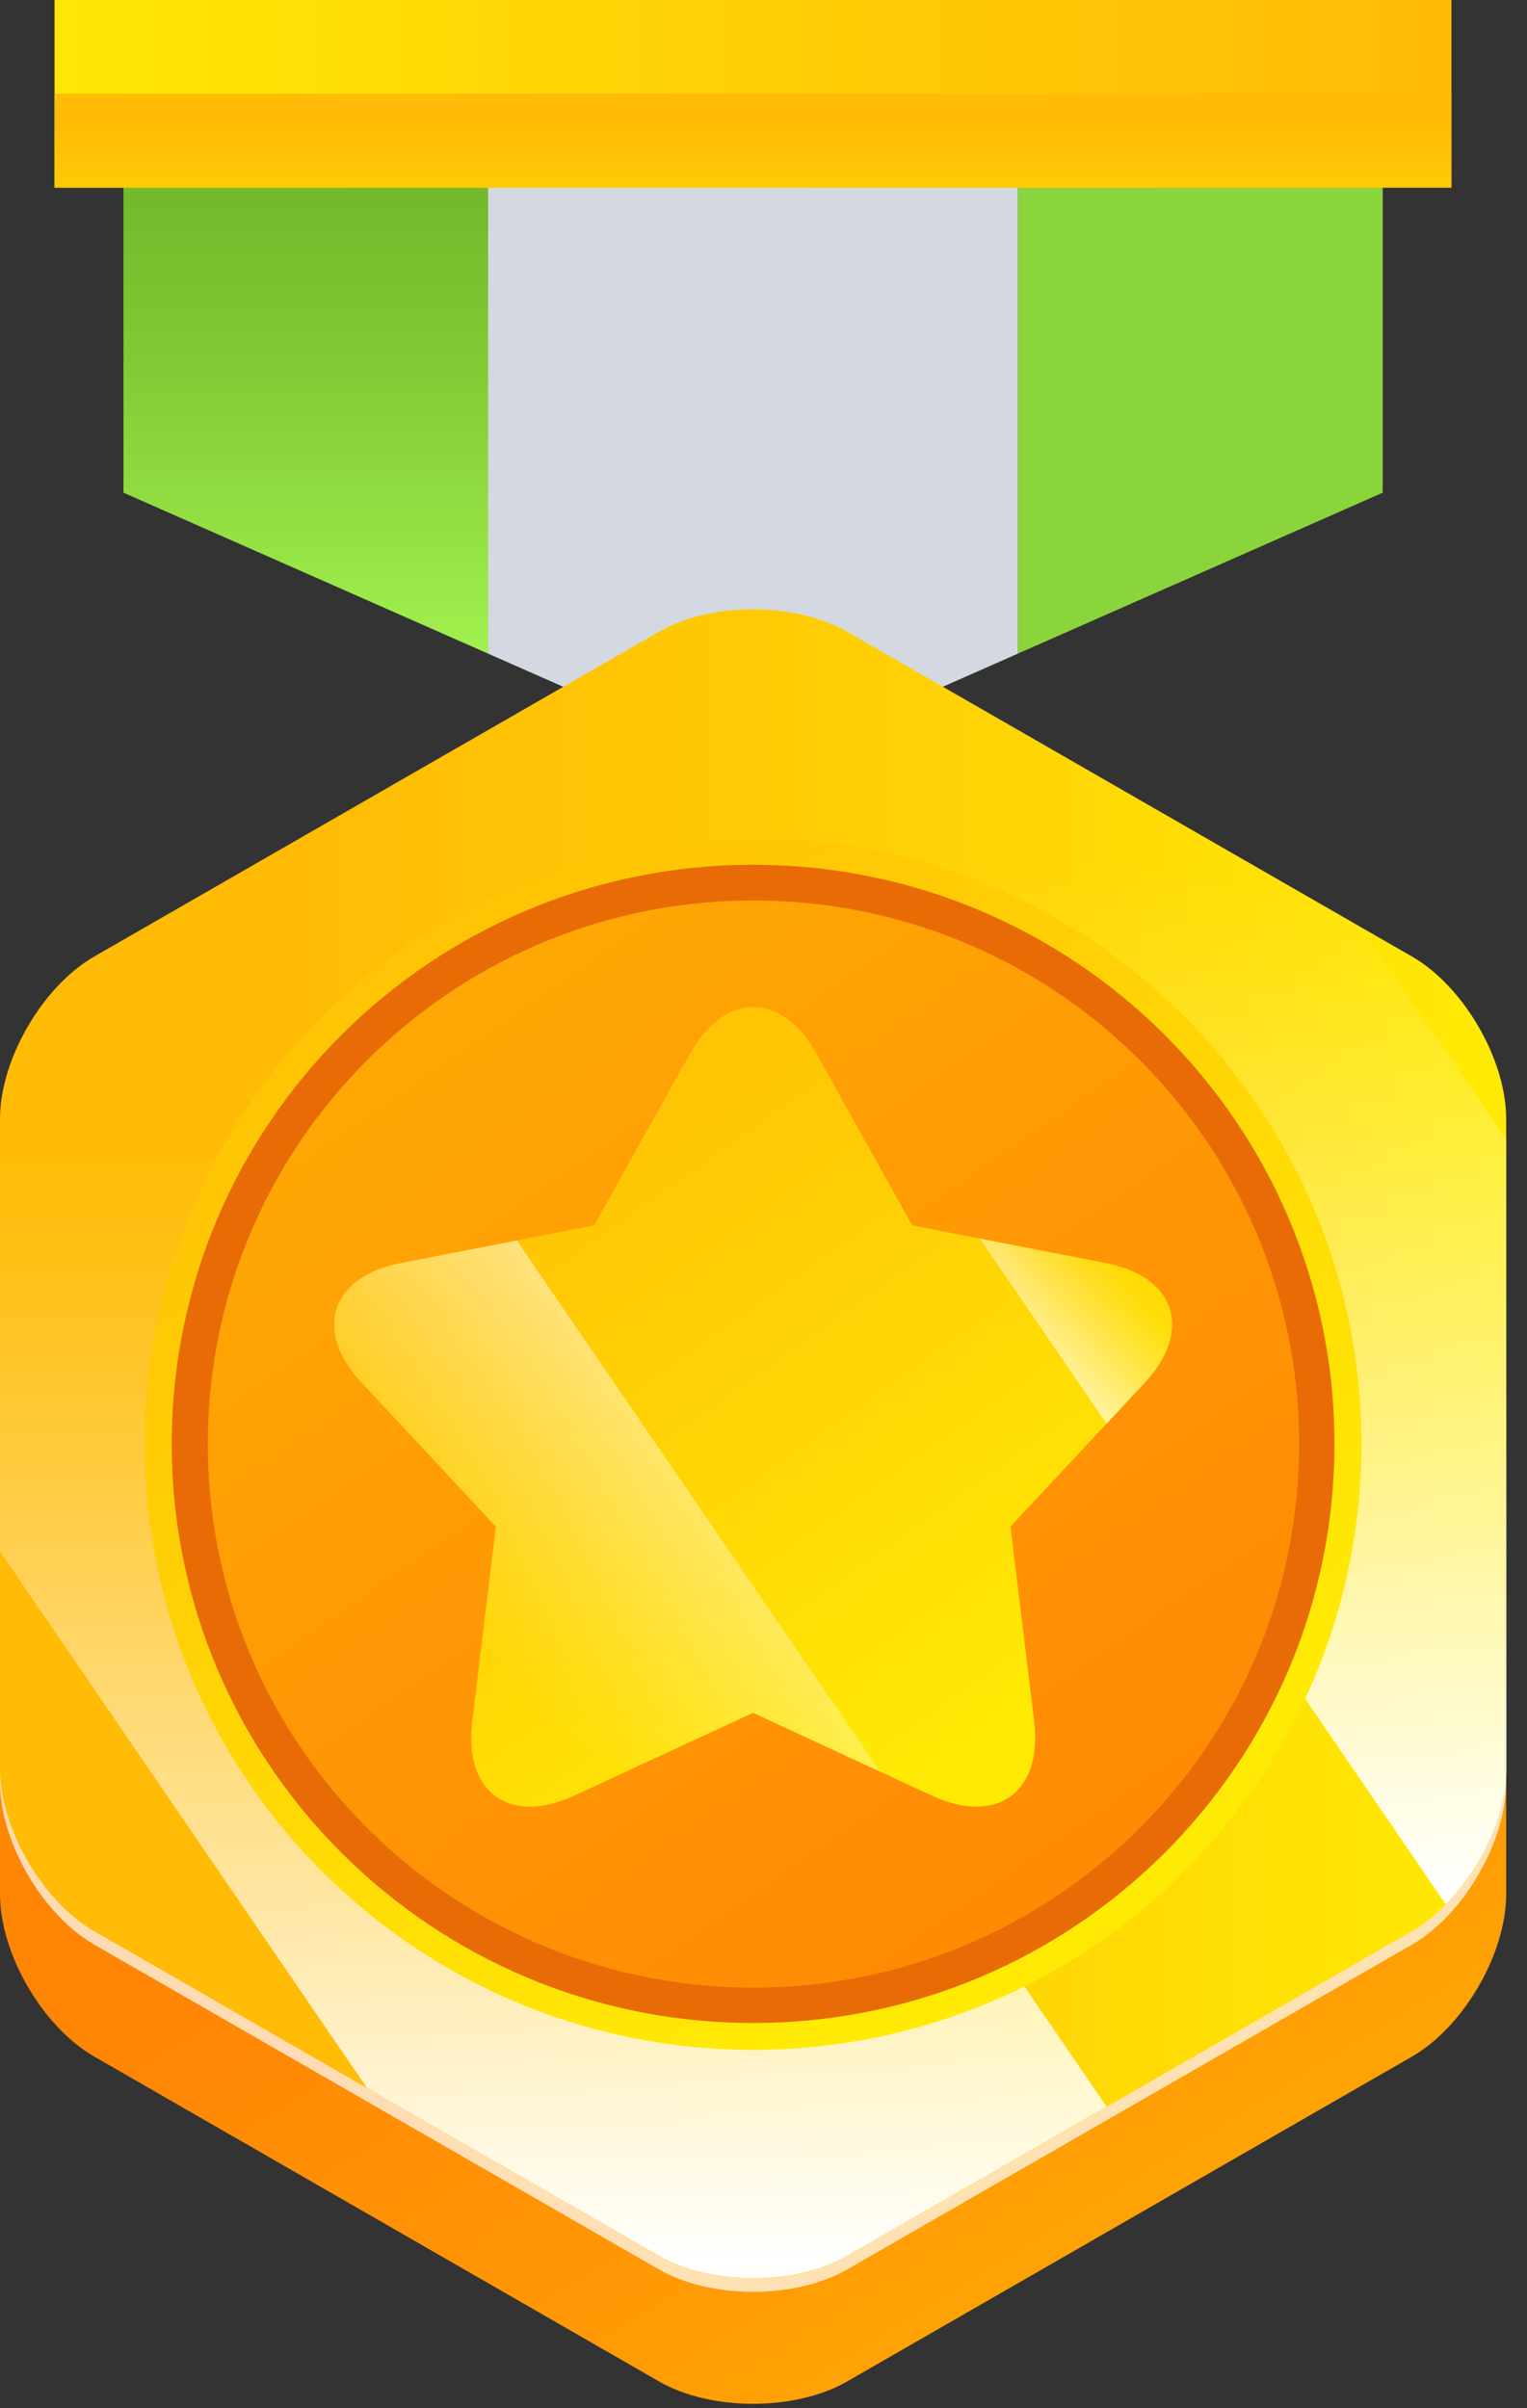 <svg width="52" height="82" viewBox="0 0 52 82" fill="none" xmlns="http://www.w3.org/2000/svg">
<rect x="0" y="0" width="52" height="82" fill="#333333" stroke="none"/>
<path d="M4.205 3.193V16.776L16.621 22.256V3.193H4.205Z" fill="url(#paint0_linear_102_698)"/>
<path d="M47.086 3.193H34.663V22.256L47.086 16.776V3.193Z" fill="url(#paint1_linear_102_698)"/>
<path d="M16.621 3.193V22.256L25.645 26.238L34.663 22.256V3.193H16.621Z" fill="url(#paint2_linear_102_698)"/>
<path d="M49.426 0H1.858V6.394H49.426V0Z" fill="url(#paint3_linear_102_698)"/>
<path d="M49.426 3.193H1.858V6.386H49.426V3.193Z" fill="url(#paint4_linear_102_698)"/>
<path d="M51.291 64.496C51.291 66.523 49.848 69.009 48.086 70.026L28.851 81.088C27.089 82.105 24.202 82.105 22.44 81.088L3.206 70.026C1.444 69.009 0 66.523 0 64.496V42.373C0 40.345 1.444 37.86 3.206 36.842L22.44 25.78C24.202 24.763 27.089 24.763 28.851 25.78L48.086 36.842C49.848 37.86 51.291 40.345 51.291 42.373V64.496Z" fill="url(#paint5_linear_102_698)"/>
<g style="mix-blend-mode:overlay" opacity="0.7">
<path d="M51.291 60.683C51.291 62.711 49.848 65.196 48.086 66.214L28.851 77.275C27.089 78.293 24.202 78.293 22.44 77.275L3.206 66.214C1.444 65.196 0 62.711 0 60.683V38.56C0 36.532 1.444 34.047 3.206 33.029L22.44 21.968C24.202 20.95 27.089 20.95 28.851 21.968L48.086 33.029C49.848 34.047 51.291 36.532 51.291 38.56V60.683Z" fill="white"/>
</g>
<path d="M51.291 60.226C51.291 62.254 49.848 64.739 48.086 65.757L28.851 76.818C27.089 77.836 24.202 77.836 22.44 76.818L3.206 65.757C1.444 64.739 0 62.254 0 60.226V38.103C0 36.075 1.444 33.59 3.206 32.572L22.44 21.511C24.202 20.493 27.089 20.493 28.851 21.511L48.086 32.572C49.848 33.59 51.291 36.075 51.291 38.103V60.226Z" fill="url(#paint6_linear_102_698)"/>
<path style="mix-blend-mode:overlay" d="M46.338 31.569L28.851 21.511C27.089 20.493 24.202 20.493 22.44 21.511L20.389 22.691L49.233 64.842C50.432 63.618 51.299 61.789 51.299 60.226V38.811L46.346 31.569H46.338Z" fill="url(#paint7_linear_102_698)"/>
<path style="mix-blend-mode:overlay" d="M8.721 29.401L3.206 32.572C1.444 33.59 0 36.075 0 38.103V52.829L12.497 71.096L22.44 76.811C24.202 77.828 27.089 77.828 28.851 76.811L37.684 71.73L8.721 29.394V29.401Z" fill="url(#paint8_linear_102_698)"/>
<path d="M25.646 69.798C37.086 69.798 46.361 60.56 46.361 49.164C46.361 37.769 37.086 28.531 25.646 28.531C14.205 28.531 4.931 37.769 4.931 49.164C4.931 60.56 14.205 69.798 25.646 69.798Z" fill="url(#paint9_linear_102_698)"/>
<g style="mix-blend-mode:multiply">
<path d="M25.646 68.883C36.579 68.883 45.443 60.055 45.443 49.164C45.443 38.274 36.579 29.446 25.646 29.446C14.712 29.446 5.849 38.274 5.849 49.164C5.849 60.055 14.712 68.883 25.646 68.883Z" fill="#E86B05"/>
</g>
<path d="M44.24 49.41C44.372 39.189 36.161 30.795 25.899 30.663C15.636 30.531 7.21 38.711 7.077 48.932C6.945 59.154 15.156 67.547 25.419 67.679C35.681 67.811 44.107 59.632 44.24 49.41Z" fill="url(#paint10_linear_102_698)"/>
<path d="M37.647 43.007L31.065 41.724L27.8 35.876C26.616 33.76 24.683 33.76 23.499 35.876L20.234 41.724L13.652 43.007C11.261 43.471 10.661 45.308 12.319 47.085L16.887 51.981L16.08 58.618C15.784 61.03 17.354 62.165 19.56 61.14L25.646 58.323L31.731 61.14C33.945 62.165 35.507 61.03 35.218 58.618L34.944 56.362L34.411 51.981L38.979 47.085C40.638 45.308 40.038 43.471 37.647 43.007Z" fill="url(#paint11_linear_102_698)"/>
<g style="mix-blend-mode:overlay">
<path d="M37.647 43.007L33.368 42.174L37.684 48.479L38.98 47.092C40.638 45.315 40.038 43.479 37.647 43.014V43.007Z" fill="url(#paint12_linear_102_698)"/>
<path d="M29.977 60.329L17.598 42.24L13.645 43.007C11.253 43.471 10.654 45.308 12.312 47.085L16.88 51.981L16.073 58.618C15.777 61.03 17.346 62.165 19.553 61.14L25.638 58.323L29.969 60.329H29.977Z" fill="url(#paint13_linear_102_698)"/>
</g>
<defs>
<linearGradient id="paint0_linear_102_698" x1="10.417" y1="22.064" x2="10.417" y2="6.939" gradientUnits="userSpaceOnUse">
<stop stop-color="#A1F04D"/>
<stop offset="0.64" stop-color="#82CA35"/>
<stop offset="1" stop-color="#75BA2B"/>
</linearGradient>
<linearGradient id="paint1_linear_102_698" x1="40.875" y1="-1.59288e-05" x2="40.875" y2="-1.59288e-05" gradientUnits="userSpaceOnUse">
<stop stop-color="#A1F04D"/>
<stop offset="0.64" stop-color="#82CA35"/>
<stop offset="1" stop-color="#75BA2B"/>
</linearGradient>
<linearGradient id="paint2_linear_102_698" x1="25.645" y1="-1.60161e-05" x2="25.645" y2="-1.60161e-05" gradientUnits="userSpaceOnUse">
<stop stop-color="white"/>
<stop offset="0.27" stop-color="#E3E6EB"/>
<stop offset="0.75" stop-color="#B9C0CD"/>
<stop offset="1" stop-color="#A9B2C2"/>
</linearGradient>
<linearGradient id="paint3_linear_102_698" x1="0.163" y1="3.193" x2="48.819" y2="3.193" gradientUnits="userSpaceOnUse">
<stop stop-color="#FFEA05"/>
<stop offset="0.59" stop-color="#FFCB05"/>
<stop offset="1" stop-color="#FFBB05"/>
</linearGradient>
<linearGradient id="paint4_linear_102_698" x1="25.646" y1="10.199" x2="25.646" y2="4.107" gradientUnits="userSpaceOnUse">
<stop stop-color="#FFEA05"/>
<stop offset="0.59" stop-color="#FFCB05"/>
<stop offset="1" stop-color="#FFBB05"/>
</linearGradient>
<linearGradient id="paint5_linear_102_698" x1="40.556" y1="77.386" x2="26.938" y2="55.333" gradientUnits="userSpaceOnUse">
<stop stop-color="#FFA705"/>
<stop offset="0.45" stop-color="#FF9605"/>
<stop offset="1" stop-color="#FF8605"/>
</linearGradient>
<linearGradient id="paint6_linear_102_698" x1="50.766" y1="49.172" x2="10.076" y2="49.172" gradientUnits="userSpaceOnUse">
<stop stop-color="#FFEA05"/>
<stop offset="0.59" stop-color="#FFCB05"/>
<stop offset="1" stop-color="#FFBB05"/>
</linearGradient>
<linearGradient id="paint7_linear_102_698" x1="35.84" y1="64.392" x2="35.84" y2="29.416" gradientUnits="userSpaceOnUse">
<stop stop-color="white"/>
<stop offset="0.11" stop-color="white" stop-opacity="0.87"/>
<stop offset="0.44" stop-color="white" stop-opacity="0.5"/>
<stop offset="0.71" stop-color="white" stop-opacity="0.23"/>
<stop offset="0.9" stop-color="white" stop-opacity="0.06"/>
<stop offset="1" stop-color="white" stop-opacity="0"/>
</linearGradient>
<linearGradient id="paint8_linear_102_698" x1="18.842" y1="77.084" x2="18.842" y2="38.87" gradientUnits="userSpaceOnUse">
<stop stop-color="white"/>
<stop offset="0.11" stop-color="white" stop-opacity="0.87"/>
<stop offset="0.44" stop-color="white" stop-opacity="0.5"/>
<stop offset="0.71" stop-color="white" stop-opacity="0.23"/>
<stop offset="0.9" stop-color="white" stop-opacity="0.06"/>
<stop offset="1" stop-color="white" stop-opacity="0"/>
</linearGradient>
<linearGradient id="paint9_linear_102_698" x1="35.7" y1="63.205" x2="7.132" y2="23.012" gradientUnits="userSpaceOnUse">
<stop stop-color="#FFEA05"/>
<stop offset="0.59" stop-color="#FFCB05"/>
<stop offset="1" stop-color="#FFBB05"/>
</linearGradient>
<linearGradient id="paint10_linear_102_698" x1="15.733" y1="34.933" x2="39.836" y2="69.711" gradientUnits="userSpaceOnUse">
<stop stop-color="#FFA705"/>
<stop offset="0.45" stop-color="#FF9605"/>
<stop offset="1" stop-color="#FF8605"/>
</linearGradient>
<linearGradient id="paint11_linear_102_698" x1="33.027" y1="59.393" x2="14.136" y2="32.819" gradientUnits="userSpaceOnUse">
<stop stop-color="#FFEA05"/>
<stop offset="0.59" stop-color="#FFCB05"/>
<stop offset="1" stop-color="#FFBB05"/>
</linearGradient>
<linearGradient id="paint12_linear_102_698" x1="33.708" y1="46.959" x2="38.061" y2="43.012" gradientUnits="userSpaceOnUse">
<stop stop-color="white"/>
<stop offset="0.11" stop-color="white" stop-opacity="0.87"/>
<stop offset="0.44" stop-color="white" stop-opacity="0.5"/>
<stop offset="0.71" stop-color="white" stop-opacity="0.23"/>
<stop offset="0.9" stop-color="white" stop-opacity="0.06"/>
<stop offset="1" stop-color="white" stop-opacity="0"/>
</linearGradient>
<linearGradient id="paint13_linear_102_698" x1="30.806" y1="42.255" x2="16.47" y2="56.647" gradientUnits="userSpaceOnUse">
<stop stop-color="white"/>
<stop offset="0.11" stop-color="white" stop-opacity="0.87"/>
<stop offset="0.44" stop-color="white" stop-opacity="0.5"/>
<stop offset="0.71" stop-color="white" stop-opacity="0.23"/>
<stop offset="0.9" stop-color="white" stop-opacity="0.06"/>
<stop offset="1" stop-color="white" stop-opacity="0"/>
</linearGradient>
</defs>
</svg>
